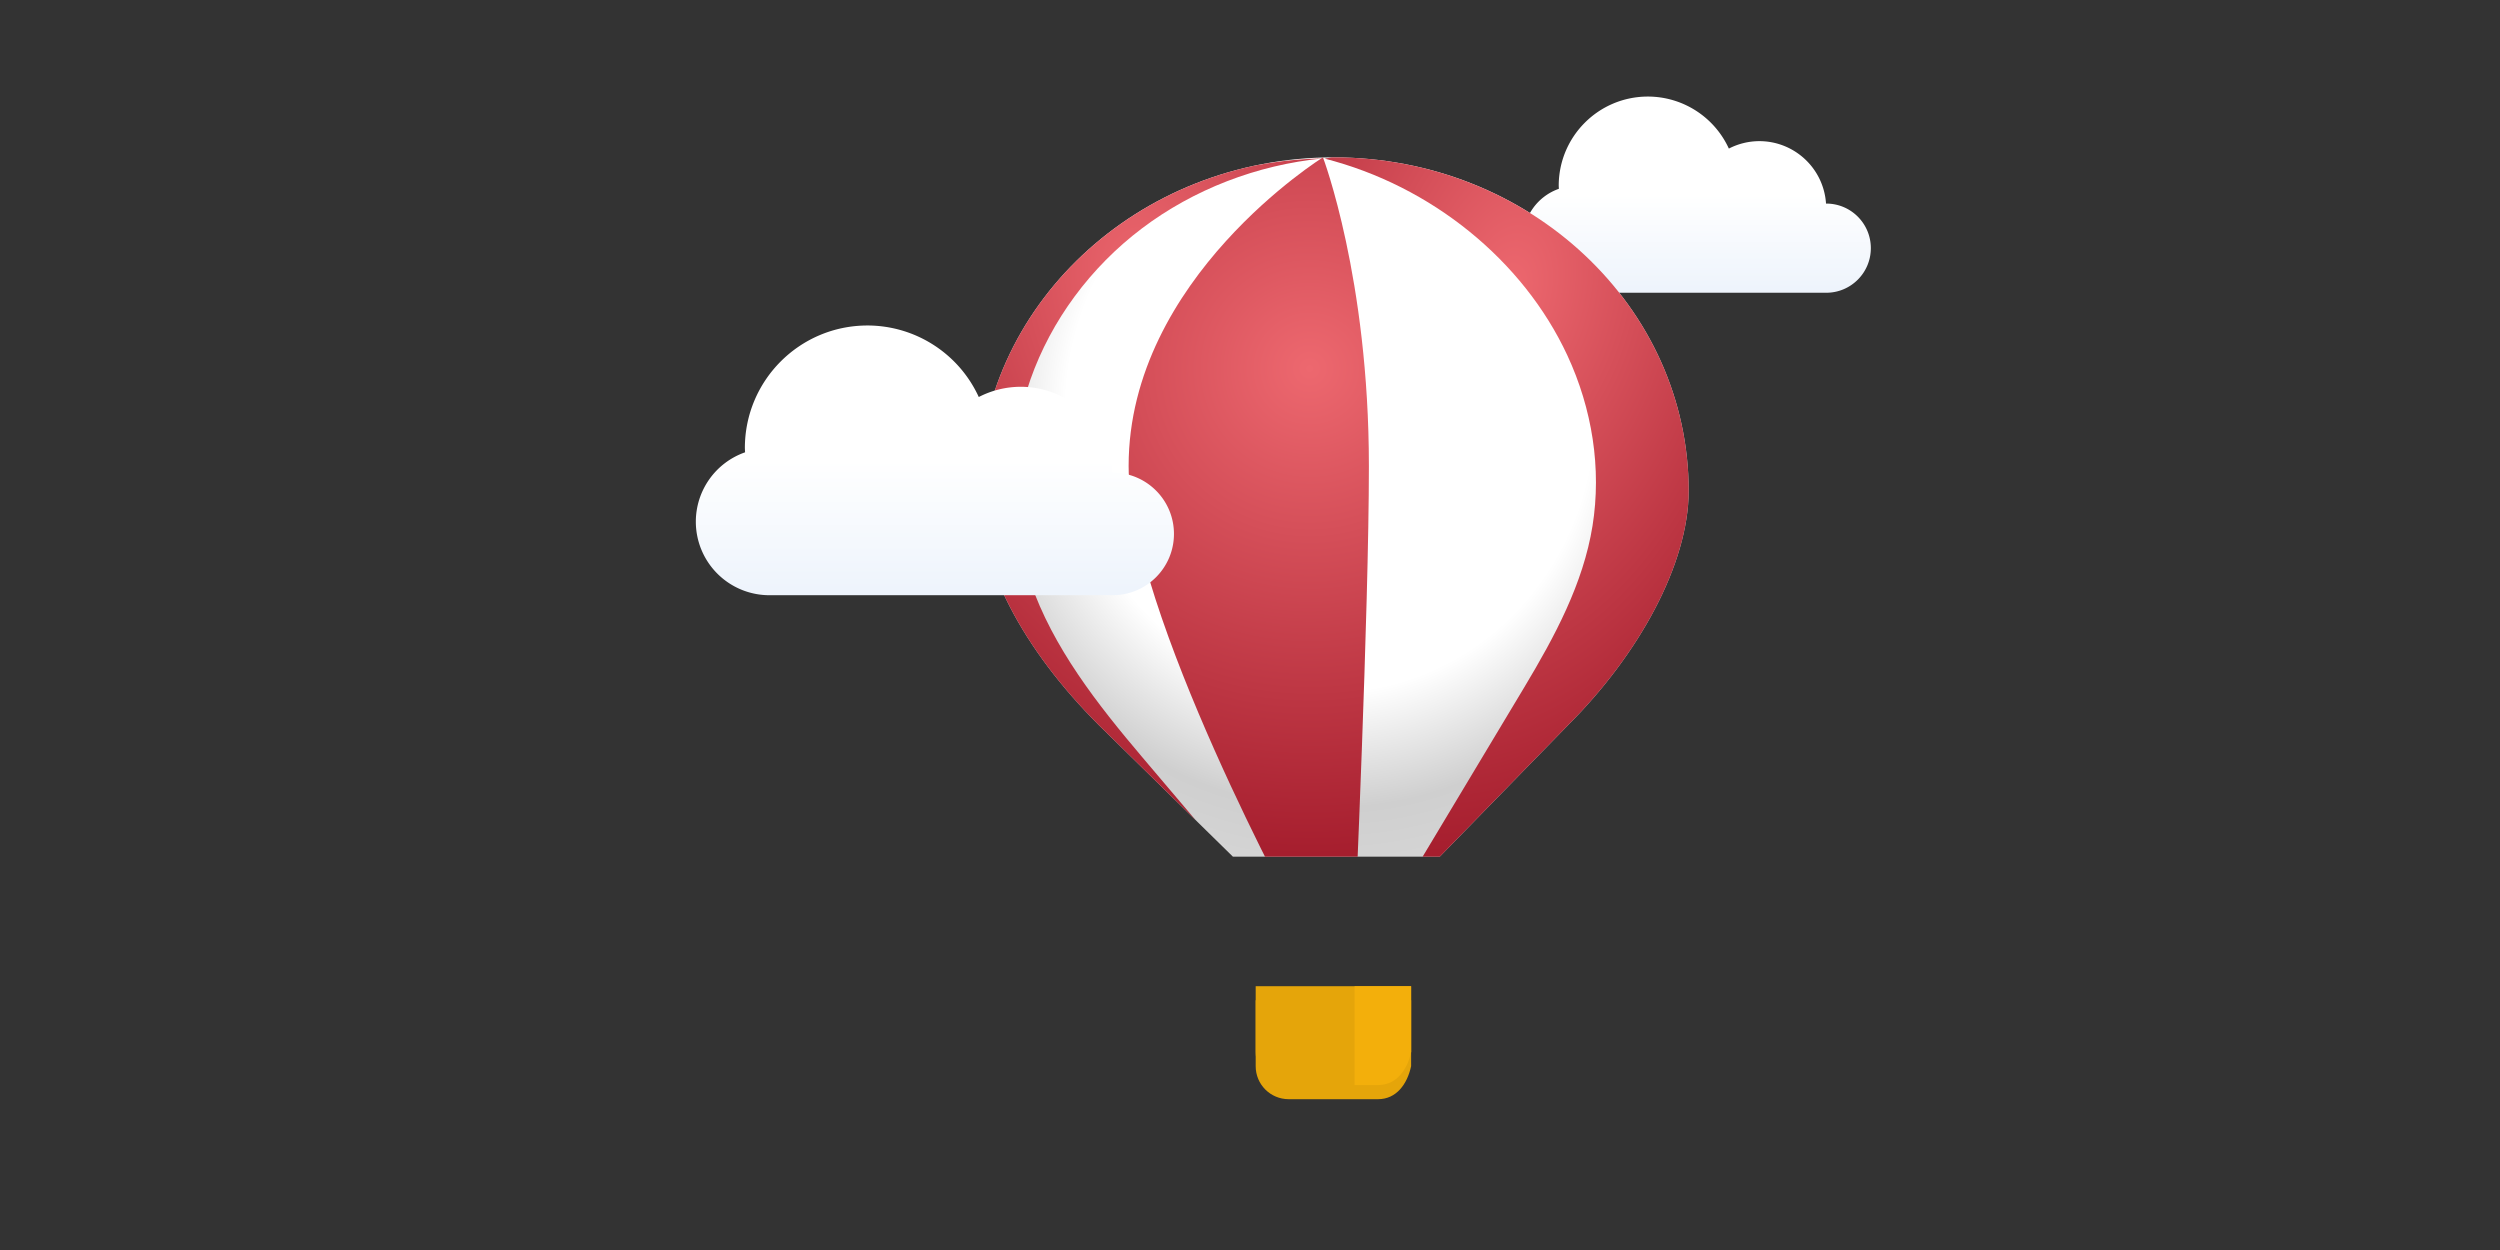 <?xml version="1.0" encoding="UTF-8" standalone="no"?>
<!-- Created with Inkscape (http://www.inkscape.org/) -->

<svg
   xmlns:dc="http://purl.org/dc/elements/1.1/"
   xmlns:cc="http://creativecommons.org/ns#"
   xmlns:rdf="http://www.w3.org/1999/02/22-rdf-syntax-ns#"
   xmlns:svg="http://www.w3.org/2000/svg"
   xmlns="http://www.w3.org/2000/svg"
   xmlns:xlink="http://www.w3.org/1999/xlink"
   xmlns:sodipodi="http://sodipodi.sourceforge.net/DTD/sodipodi-0.dtd"
   xmlns:inkscape="http://www.inkscape.org/namespaces/inkscape"
   width="1200"
   height="600"
   viewBox="0 0 1200 600"
   version="1.1"
   id="svg3660"
   inkscape:version="0.92.4 5da689c313, 2019-01-14"
   sodipodi:docname="ready-to-go.svg">
  <rect x="0" y="0" width="1200" height="600" fill="#333333" stroke="none"/>
  <defs
     id="defs3654">
    <clipPath
       clipPathUnits="userSpaceOnUse"
       id="clipPath56767">
      <path
         sodipodi:nodetypes="ccccc"
         inkscape:connector-curvature="0"
         id="path56769"
         d="M 228.46,29.202 H 1062.034 V 319.489 c -330.236,0 -408.683,175.77 -833.574,175.77 z"
         style="color:#000000;display:inline;overflow:visible;visibility:visible;fill:#babdb6;stroke:none;stroke-width:1;marker:none;enable-background:accumulate" />
    </clipPath>
    <linearGradient
       id="linearGradient5716-3-1-9">
      <stop
         style="stop-color:#000000;stop-opacity:1;"
         offset="0"
         id="stop5718-0-3-4" />
      <stop
         style="stop-color:#484848;stop-opacity:1;"
         offset="1"
         id="stop5720-0-39-8" />
    </linearGradient>
    <clipPath
       clipPathUnits="userSpaceOnUse"
       id="clipPath6279-7-9-7-97-8">
      <rect
         style="color:#bebebe;display:inline;overflow:visible;visibility:visible;fill:#bebebe;fill-opacity:1;fill-rule:nonzero;stroke:none;stroke-width:2;marker:none"
         id="rect6281-1-9-2-7-4"
         width="3.825"
         height="6.375"
         x="26.85"
         y="220.75" />
    </clipPath>
    <clipPath
       clipPathUnits="userSpaceOnUse"
       id="clipPath6265-3-4-4-6-1">
      <rect
         style="color:#bebebe;display:inline;overflow:visible;visibility:visible;fill:#bebebe;fill-opacity:1;fill-rule:nonzero;stroke:none;stroke-width:2;marker:none"
         id="rect6267-1-9-2-7-4"
         width="2.898"
         height="5.216"
         x="26.966"
         y="221.33" />
    </clipPath>
    <clipPath
       clipPathUnits="userSpaceOnUse"
       id="clipPath6259-8-81-2-3-7">
      <rect
         style="color:#bebebe;display:inline;overflow:visible;visibility:visible;fill:#bebebe;fill-opacity:1;stroke:none;stroke-width:2;marker:none"
         id="rect6261-6-6-2-6-1"
         width="1.876"
         height="4.873"
         x="26.999"
         y="221.502" />
    </clipPath>
    <clipPath
       id="clipPath5689"
       clipPathUnits="userSpaceOnUse">
      <rect
         ry="32"
         rx="32"
         y="-116"
         x="32"
         height="358.794"
         width="448.707"
         id="rect5691"
         style="opacity:1;fill:#26a269;fill-opacity:1;stroke:none;stroke-width:1;stroke-linejoin:round;stroke-miterlimit:4;stroke-dasharray:4, 2;stroke-dashoffset:0;stroke-opacity:1" />
    </clipPath>
    <linearGradient
       gradientTransform="matrix(0,6,-12,0,-64,209.997)"
       gradientUnits="userSpaceOnUse"
       x2="1"
       id="linearGradient21493">
      <stop
         id="stop21481"
         stop-color="#C01C27"
         style="stop-color:#b6b4b2;stop-opacity:1" />
      <stop
         offset="0.119"
         style="stop-color:#dcdbda;stop-opacity:1"
         stop-color="#C01C27"
         id="stop21483" />
      <stop
         offset="0.185"
         style="stop-color:#deddda;stop-opacity:1"
         stop-color="#C01C27"
         id="stop21485" />
      <stop
         offset="0.861"
         style="stop-color:#deddda;stop-opacity:1"
         stop-color="#C01C27"
         id="stop21487" />
      <stop
         id="stop21489"
         stop-color="#C01C27"
         style="stop-color:#b2b0ab;stop-opacity:1"
         offset="0.973" />
      <stop
         style="stop-color:#c0bfbc;stop-opacity:1"
         id="stop21491"
         stop-color="#E01B24"
         offset="1" />
    </linearGradient>
    <clipPath
       clipPathUnits="userSpaceOnUse"
       id="clipPath1185">
      <path
         sodipodi:nodetypes="cssssccc"
         inkscape:connector-curvature="0"
         id="path1187"
         d="M 96.504,52.927 C 106.728,66.838 116.613,91.902 108.716,110.517 101.892,126.603 85.625,134 72,134 54.704,134 36.749,124.149 33.621,105.96 28.837,78.138 59.757,67.96 59.757,49.99 c 0,-15.329 -8.568,-25.061 -8.568,-25.061 22.009,1.917 40.084,18.184 37.165,46.565 5.429,-5.262 6.607,-12.809 8.15,-18.567 z"
         style="opacity:1;vector-effect:none;fill:url(#radialGradient1189);fill-opacity:1;stroke:none;stroke-width:2.786;stroke-linecap:square;stroke-linejoin:round;stroke-miterlimit:4;stroke-dasharray:8.357, 8.357;stroke-dashoffset:0;stroke-opacity:1" />
    </clipPath>
    <clipPath
       id="clipPath2279"
       clipPathUnits="userSpaceOnUse">
      <rect
         transform="scale(-1)"
         style="display:inline;opacity:1;vector-effect:none;fill:#e66100;fill-opacity:1;stroke:none;stroke-width:0.004px;stroke-linecap:butt;stroke-linejoin:miter;stroke-miterlimit:4;stroke-dasharray:none;stroke-dashoffset:0;stroke-opacity:1;marker:none;marker-start:none;marker-mid:none;marker-end:none;paint-order:normal;enable-background:new"
         id="rect2281"
         width="96"
         height="90"
         x="-110"
         y="-290"
         rx="0"
         ry="0" />
    </clipPath>
    <clipPath
       clipPathUnits="userSpaceOnUse"
       id="clipPath987-1">
      <circle
         r="60"
         cy="236"
         cx="64"
         id="circle989-0"
         style="display:inline;opacity:1;fill:#3584e4;fill-opacity:1;stroke:none;stroke-width:4.286;stroke-linecap:butt;stroke-linejoin:miter;stroke-miterlimit:4;stroke-dasharray:none;stroke-dashoffset:0;stroke-opacity:1;marker:none;marker-start:none;marker-mid:none;marker-end:none;paint-order:normal;enable-background:new" />
    </clipPath>
    <clipPath
       clipPathUnits="userSpaceOnUse"
       id="clipPath10591">
      <circle
         r="60"
         cy="236"
         cx="64"
         id="circle10589"
         style="display:inline;opacity:1;fill:#3584e4;fill-opacity:1;stroke:none;stroke-width:4.286;stroke-linecap:butt;stroke-linejoin:miter;stroke-miterlimit:4;stroke-dasharray:none;stroke-dashoffset:0;stroke-opacity:1;marker:none;marker-start:none;marker-mid:none;marker-end:none;paint-order:normal;enable-background:new" />
    </clipPath>
    <inkscape:path-effect
       effect="spiro"
       id="path-effect30869"
       is_visible="true" />
    <linearGradient
       gradientTransform="matrix(-2.942,0,0,2.942,616.782,-188.258)"
       gradientUnits="userSpaceOnUse"
       y2="86"
       x2="85"
       y1="107.162"
       x1="85"
       id="linearGradient965-6"
       xlink:href="#linearGradient963"
       inkscape:collect="always" />
    <linearGradient
       id="linearGradient963"
       inkscape:collect="always">
      <stop
         id="stop959"
         offset="0"
         style="stop-color:#eef4fc;stop-opacity:1" />
      <stop
         id="stop961"
         offset="1"
         style="stop-color:#ffffff;stop-opacity:1" />
    </linearGradient>
    <clipPath
       clipPathUnits="userSpaceOnUse"
       id="clipPath11198">
      <path
         style="display:inline;opacity:1;vector-effect:none;fill:#ffffff;fill-opacity:1;stroke:none;stroke-width:2;stroke-linecap:butt;stroke-linejoin:miter;stroke-miterlimit:4;stroke-dasharray:none;stroke-dashoffset:0;stroke-opacity:1;marker:none;marker-start:none;marker-mid:none;marker-end:none;paint-order:normal;enable-background:new"
         d="m 65,177 c -18.502,0 -33.5,14.998 -33.5,33.5 0.008,7.371 4.131,15.807 11.388,23.526 l 12.617,13.171 h 19.514 l 12.138,-13.246 C 93.792,226.893 98.485,217.835 98.5,210.5 98.5,191.998 83.502,177 65,177 Z"
         id="path11200"
         inkscape:connector-curvature="0"
         sodipodi:nodetypes="sccccccs" />
    </clipPath>
    <radialGradient
       inkscape:collect="always"
       xlink:href="#linearGradient7499"
       id="radialGradient11187"
       gradientUnits="userSpaceOnUse"
       gradientTransform="matrix(0.005,1.622,-1.434,0.004,141.702,-82.047)"
       cx="79.091"
       cy="48.406"
       fx="79.091"
       fy="48.406"
       r="33.5" />
    <linearGradient
       inkscape:collect="always"
       id="linearGradient7499">
      <stop
         style="stop-color:#ffffff;stop-opacity:1"
         offset="0"
         id="stop7493" />
      <stop
         id="stop7501"
         offset="0.519"
         style="stop-color:#ffffff;stop-opacity:1" />
      <stop
         id="stop7495"
         offset="0.734"
         style="stop-color:#cfcfcf;stop-opacity:1" />
      <stop
         style="stop-color:#dcdcdc;stop-opacity:1"
         offset="1"
         id="stop7497" />
    </linearGradient>
    <radialGradient
       inkscape:collect="always"
       xlink:href="#linearGradient5325"
       id="radialGradient11189"
       gradientUnits="userSpaceOnUse"
       gradientTransform="matrix(4.506,0,0,4.767,-259.306,-59.706)"
       cx="71.474"
       cy="54.102"
       fx="71.474"
       fy="54.102"
       r="12" />
    <linearGradient
       id="linearGradient5325"
       inkscape:collect="always">
      <stop
         id="stop5321"
         offset="0"
         style="stop-color:#ed686f;stop-opacity:1" />
      <stop
         style="stop-color:#a51d2d;stop-opacity:1"
         offset="0.865"
         id="stop5327" />
      <stop
         id="stop5323"
         offset="1"
         style="stop-color:#e01b24;stop-opacity:1" />
    </linearGradient>
    <radialGradient
       inkscape:collect="always"
       xlink:href="#linearGradient7489"
       id="radialGradient11191"
       gradientUnits="userSpaceOnUse"
       gradientTransform="matrix(0.87,4.279,-2.567,0.522,148.394,-163.306)"
       cx="40.152"
       cy="49.777"
       fx="40.152"
       fy="49.777"
       r="14.583" />
    <linearGradient
       id="linearGradient7489"
       inkscape:collect="always">
      <stop
         id="stop7483"
         offset="0"
         style="stop-color:#ed686f;stop-opacity:1" />
      <stop
         style="stop-color:#a51d2d;stop-opacity:1"
         offset="0.911"
         id="stop7485" />
      <stop
         id="stop7487"
         offset="1"
         style="stop-color:#e01b24;stop-opacity:1" />
    </linearGradient>
    <inkscape:path-effect
       effect="spiro"
       id="path-effect5107-8-1-5-8"
       is_visible="true" />
    <radialGradient
       inkscape:collect="always"
       xlink:href="#linearGradient7489"
       id="radialGradient11193"
       gradientUnits="userSpaceOnUse"
       gradientTransform="matrix(0.87,4.279,-2.567,0.522,148.394,-163.306)"
       cx="40.152"
       cy="49.777"
       fx="40.152"
       fy="49.777"
       r="14.583" />
    <inkscape:path-effect
       effect="spiro"
       id="path-effect2185"
       is_visible="true" />
    <linearGradient
       inkscape:collect="always"
       xlink:href="#linearGradient963"
       id="linearGradient28978"
       gradientUnits="userSpaceOnUse"
       gradientTransform="matrix(-2.14,0,0,2.14,914.392,-246.814)"
       x1="85"
       y1="107.162"
       x2="85"
       y2="86" />
  </defs>
  <sodipodi:namedview
     id="base"
     pagecolor="#e5e5e5"
     bordercolor="#666666"
     borderopacity="1.0"
     inkscape:pageopacity="1"
     inkscape:pageshadow="2"
     inkscape:zoom="1"
     inkscape:cx="43.302518"
     inkscape:cy="381.98505"
     inkscape:document-units="px"
     inkscape:current-layer="layer1"
     showgrid="false"
     fit-margin-top="0"
     fit-margin-left="0"
     fit-margin-right="0"
     fit-margin-bottom="0"
     units="px"
     inkscape:showpageshadow="false"
     borderlayer="true"
     inkscape:window-width="3440"
     inkscape:window-height="1403"
     inkscape:window-x="0"
     inkscape:window-y="0"
     inkscape:window-maximized="1">
    <inkscape:grid
       type="xygrid"
       id="grid866" />
  </sodipodi:namedview>
  <g
     inkscape:label="Layer 1"
     inkscape:groupmode="layer"
     id="layer1"
     transform="translate(82.061,156.185)">
    <path
       style="display:inline;opacity:1;fill:url(#linearGradient28978);fill-opacity:1;stroke:none;stroke-width:1.284;stroke-linecap:round;stroke-linejoin:round;stroke-miterlimit:4;stroke-dasharray:none;stroke-dashoffset:1;stroke-opacity:1;enable-background:new"
       d="m 708.929,-109.838 c 16.72,0.022 31.897,9.773 38.863,24.972 4.528,-2.334 9.548,-3.559 14.643,-3.57 16.888,0.022 30.872,13.117 31.995,29.968 0.04,0 0.073,0 0.109,0 11.82,0 21.402,9.582 21.402,21.402 0,11.82 -9.582,21.402 -21.402,21.402 H 674.686 a 25.683,25.683 0 0 1 -25.683,-25.683 25.683,25.683 0 0 1 17.197,-24.212 c -0.034,-0.49 -0.059,-0.981 -0.075,-1.471 0,-23.64 19.164,-42.805 42.805,-42.805 z"
       id="path28976"
       inkscape:connector-curvature="0" />
    <g
       id="g3501"
       transform="matrix(7.137,0,0,7.137,-3113.873,-2725.011)">
      <g
         transform="matrix(0.713,0,0,0.67,468.146,251.924)"
         id="g11185"
         clip-path="url(#clipPath11198)"
         style="display:inline;opacity:1;enable-background:new">
        <path
           clip-path="none"
           sodipodi:nodetypes="sccccccs"
           inkscape:connector-curvature="0"
           id="path11177"
           transform="translate(-8,156)"
           d="M 73,21 C 54.498,21 39.5,35.998 39.5,54.5 39.508,61.871 43,68.922 46.439,74.879 L 58,98 H 88 L 99.605,74.789 C 103,68.91 106.485,61.835 106.5,54.5 106.5,35.998 91.502,21 73,21 Z"
           style="display:inline;opacity:1;vector-effect:none;fill:url(#radialGradient11187);fill-opacity:1;stroke:none;stroke-width:2;stroke-linecap:butt;stroke-linejoin:miter;stroke-miterlimit:4;stroke-dasharray:none;stroke-dashoffset:0;stroke-opacity:1;marker:none;marker-start:none;marker-mid:none;marker-end:none;paint-order:normal;enable-background:new" />
        <path
           style="display:inline;fill:url(#radialGradient11189);fill-opacity:1;stroke:none;stroke-width:1px;stroke-linecap:butt;stroke-linejoin:miter;stroke-opacity:1;enable-background:new"
           d="m 64,177 c 0,0 -18.332,12.132 -18.332,30.989 0,14.571 16.174,46.011 16.174,46.011 h 5.157 c 0,0 1.333,-31.44 1.333,-46.011 C 68.333,189.132 64,177 64,177 Z"
           id="path11179"
           inkscape:connector-curvature="0"
           sodipodi:nodetypes="csccsc" />
        <path
           transform="translate(-8,156)"
           style="display:inline;opacity:1;vector-effect:none;fill:url(#radialGradient11191);fill-opacity:1;stroke:none;stroke-width:1px;stroke-linecap:butt;stroke-linejoin:miter;stroke-miterlimit:4;stroke-dasharray:none;stroke-dashoffset:0;stroke-opacity:1;enable-background:new"
           d="M 71.983,21.106 C 63.776,21.253 55.655,24.391 49.482,29.801 43.309,35.21 39.132,42.848 37.909,50.964 c -1.24,8.225 0.567,16.874 4.995,23.914 L 61.902,98 h 6.432 L 55.002,81.27 C 50.702,75.875 46.53,70.2 44.406,63.636 42.283,57.072 42.24,49.837 44.409,43.288 46.368,37.369 50.067,32.039 54.925,28.131 59.782,24.223 65.782,21.752 71.983,21.106 Z"
           id="path11181"
           inkscape:connector-curvature="0"
           sodipodi:nodetypes="cccccssc"
           inkscape:path-effect="#path-effect5107-8-1-5-8"
           inkscape:original-d="M 71.982571,21.106094 C 59.095328,17.444005 37.90901,34.619552 37.90901,50.964466 c 0.008,7.37145 1.555456,17.95713 4.994909,23.91444 L 61.901879,98 h 6.431867 L 55.001598,81.27034 C 49.640905,74.543549 44.408707,47.702589 44.408707,43.287689 c 0,-18.188013 20.306564,-18.824537 27.573864,-22.181595 z" />
        <path
           transform="matrix(-1,0,0,1,137.16,155.823)"
           style="display:inline;opacity:1;vector-effect:none;fill:url(#radialGradient11193);fill-opacity:1;stroke:none;stroke-width:1px;stroke-linecap:butt;stroke-linejoin:miter;stroke-miterlimit:4;stroke-dasharray:none;stroke-dashoffset:0;stroke-opacity:1;enable-background:new"
           d="m 73.003,21.303 c -7.709,-1.548 -15.971,-0.155 -22.746,3.834 -6.776,3.989 -12.002,10.538 -14.389,18.029 -1.722,5.405 -1.987,11.267 -0.758,16.805 1.229,5.538 3.948,10.738 7.794,14.907 L 54.111,98 H 67.494 L 54.161,74.356 C 51.293,69.269 48.604,63.95 47.734,58.175 46.864,52.4 47.77,46.404 50.108,41.052 54.281,31.502 62.944,24.03 73.003,21.303 Z"
           id="path11183"
           inkscape:connector-curvature="0"
           sodipodi:nodetypes="cccccssc"
           inkscape:path-effect="#path-effect5107-8-1-5-8"
           inkscape:original-d="M 73.003296,21.3035 C 65.034092,18.924551 35.496387,19.419275 35.86756,43.166921 c 0.008,7.37145 3.596906,25.754675 7.036359,31.711985 L 54.110913,98 H 67.493541 L 54.161393,74.356491 c -4.243728,-7.525918 -4.052938,-28.889183 -4.052938,-33.304083 0,-18.188013 15.627541,-16.39185 22.894841,-19.748908 z" />
      </g>
      <g
         transform="translate(0,-1.058)"
         id="g28974">
        <path
           style="display:inline;opacity:1;vector-effect:none;fill:#e5a50a;fill-opacity:1;stroke:none;stroke-width:0.772;stroke-linecap:butt;stroke-linejoin:miter;stroke-miterlimit:4;stroke-dasharray:none;stroke-dashoffset:0;stroke-opacity:1;marker:none;marker-start:none;marker-mid:none;marker-end:none;paint-order:normal;enable-background:new"
           d="m 509.253,428.264 v 4.43 c 0,1.231 0.99,2.221 2.221,2.221 h 6.012 c 1.231,0 1.963,-1.018 2.221,-2.221 v -4.43 z"
           id="path11173"
           inkscape:connector-curvature="0"
           sodipodi:nodetypes="csccscc" />
        <path
           style="display:inline;opacity:1;vector-effect:none;fill:#e5a50a;fill-opacity:1;stroke:none;stroke-width:0.772;stroke-linecap:butt;stroke-linejoin:miter;stroke-miterlimit:4;stroke-dasharray:none;stroke-dashoffset:0;stroke-opacity:1;marker:none;marker-start:none;marker-mid:none;marker-end:none;paint-order:normal;enable-background:new"
           d="m 509.253,427.314 v 4.43 c 0,1.231 0.99,2.221 2.221,2.221 h 6.012 c 1.231,0 1.963,-1.018 2.221,-2.221 v -4.43 z"
           id="path14907"
           inkscape:connector-curvature="0"
           sodipodi:nodetypes="csccscc" />
        <path
           style="display:inline;opacity:1;vector-effect:none;fill:#f3af0b;fill-opacity:1;stroke:none;stroke-width:0.95;stroke-linecap:butt;stroke-linejoin:miter;stroke-miterlimit:4;stroke-dasharray:none;stroke-dashoffset:0;stroke-opacity:1;marker:none;marker-start:none;marker-mid:none;marker-end:none;paint-order:normal;enable-background:new"
           d="m 515.905,427.314 v 6.651 h 1.581 c 1.231,0 1.963,-1.018 2.221,-2.221 v -4.43 z"
           id="rect14909"
           inkscape:connector-curvature="0"
           sodipodi:nodetypes="ccsccc" />
      </g>
    </g>
    <path
       inkscape:connector-curvature="0"
       id="path1781-1"
       d="m 334.321,0.049 c 22.985,0.033 43.85,13.435 53.427,34.33 6.225,-3.209 13.127,-4.893 20.131,-4.908 23.217,0.033 42.441,18.033 43.985,41.198 0.05,0 0.1,0 0.15,0 16.25,0 29.423,13.173 29.423,29.423 0,16.25 -13.173,29.423 -29.423,29.423 H 287.245 A 35.308,35.308 0 0 1 251.937,94.208 35.308,35.308 0 0 1 275.579,60.923 c -0.044,-0.673 -0.081,-1.348 -0.103,-2.023 0,-32.5 26.346,-58.846 58.846,-58.846 z"
       style="display:inline;opacity:1;fill:url(#linearGradient965-6);fill-opacity:1;stroke:none;stroke-width:1.765;stroke-linecap:round;stroke-linejoin:round;stroke-miterlimit:4;stroke-dasharray:none;stroke-dashoffset:1;stroke-opacity:1;enable-background:new" />
  </g>
</svg>
